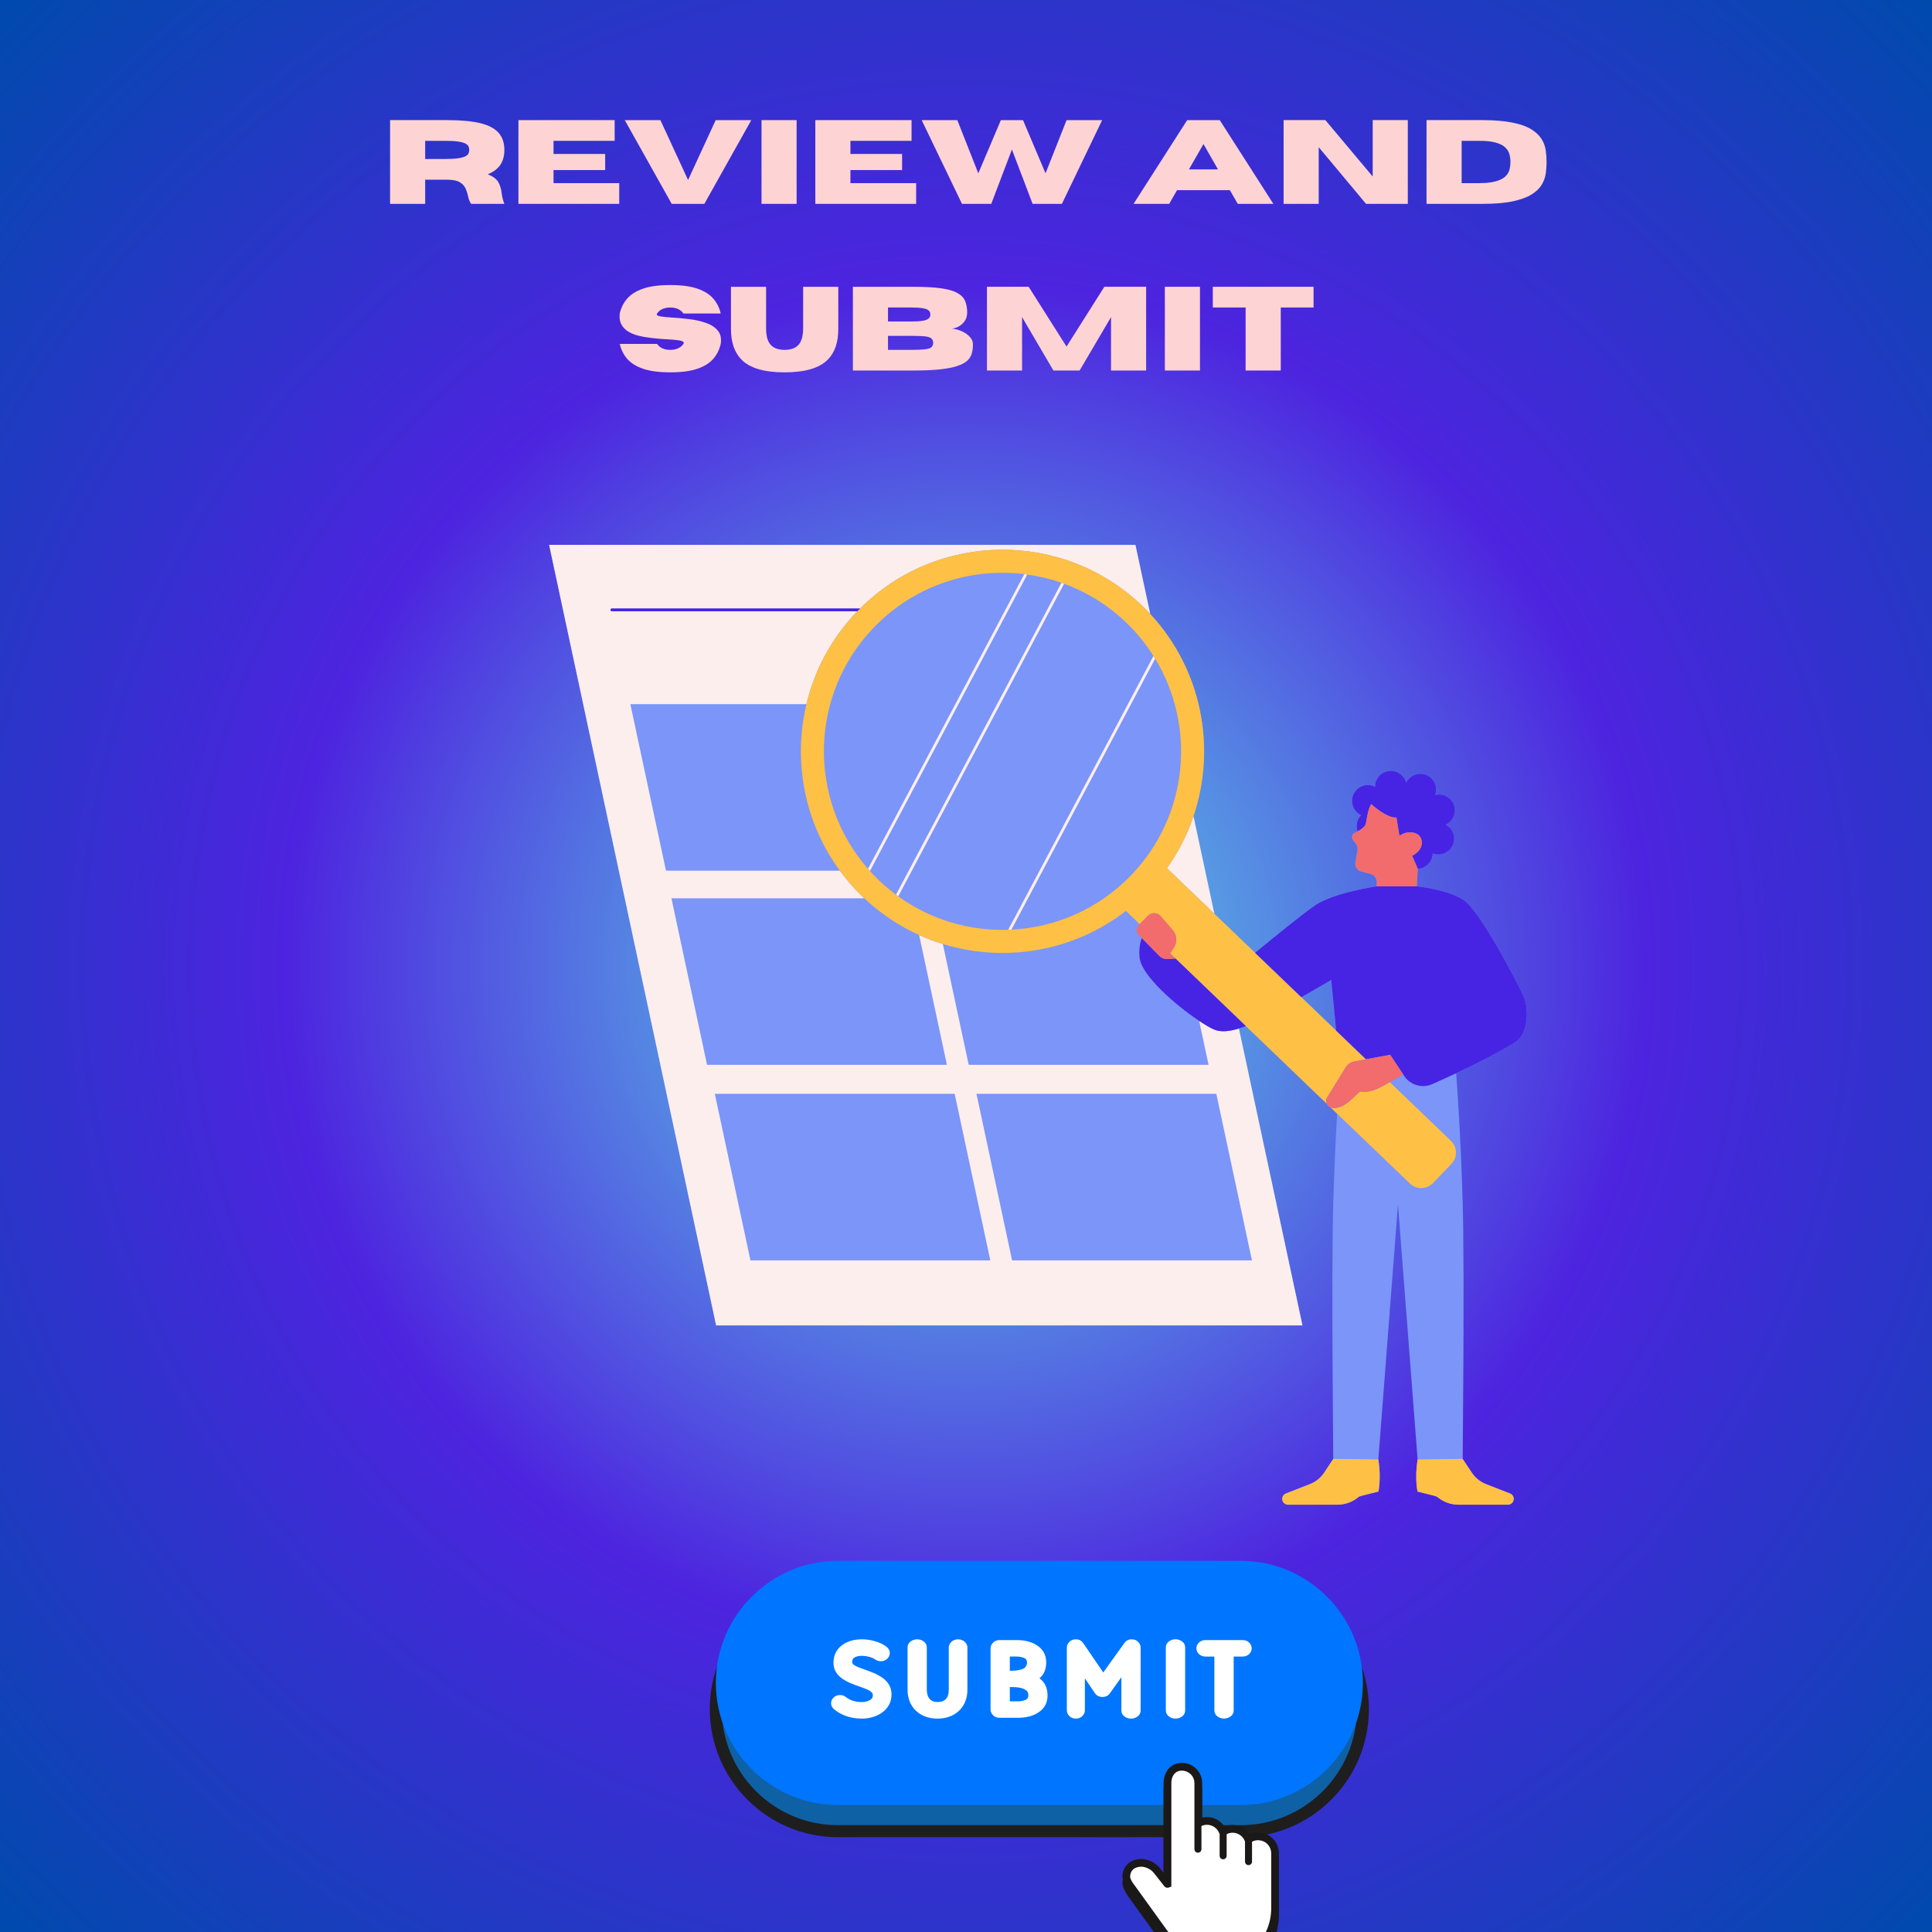 <svg xmlns="http://www.w3.org/2000/svg" xmlns:xlink="http://www.w3.org/1999/xlink" width="1080" zoomAndPan="magnify" viewBox="0 0 810 810" height="1080" preserveAspectRatio="xMidYMid meet" version="1.0"><defs><g/><radialGradient gradientTransform="matrix(1, 0, 0, 1, 0, 0)" gradientUnits="userSpaceOnUse" r="572.756" cx="405" id="820d4a7cb9" cy="405" fx="405" fy="405"><stop stop-opacity="1" stop-color="rgb(36.475%, 87.511%, 90.189%)" offset="0"/><stop stop-opacity="1" stop-color="rgb(36.426%, 86.935%, 90.167%)" offset="0.004"/><stop stop-opacity="1" stop-color="rgb(36.375%, 86.359%, 90.146%)" offset="0.008"/><stop stop-opacity="1" stop-color="rgb(36.327%, 85.783%, 90.126%)" offset="0.012"/><stop stop-opacity="1" stop-color="rgb(36.278%, 85.208%, 90.105%)" offset="0.016"/><stop stop-opacity="1" stop-color="rgb(36.229%, 84.631%, 90.083%)" offset="0.02"/><stop stop-opacity="1" stop-color="rgb(36.179%, 84.056%, 90.062%)" offset="0.023"/><stop stop-opacity="1" stop-color="rgb(36.13%, 83.481%, 90.041%)" offset="0.027"/><stop stop-opacity="1" stop-color="rgb(36.081%, 82.904%, 90.019%)" offset="0.031"/><stop stop-opacity="1" stop-color="rgb(36.032%, 82.329%, 89.999%)" offset="0.035"/><stop stop-opacity="1" stop-color="rgb(35.982%, 81.754%, 89.978%)" offset="0.039"/><stop stop-opacity="1" stop-color="rgb(35.933%, 81.177%, 89.957%)" offset="0.043"/><stop stop-opacity="1" stop-color="rgb(35.884%, 80.602%, 89.935%)" offset="0.047"/><stop stop-opacity="1" stop-color="rgb(35.835%, 80.026%, 89.914%)" offset="0.051"/><stop stop-opacity="1" stop-color="rgb(35.785%, 79.449%, 89.893%)" offset="0.055"/><stop stop-opacity="1" stop-color="rgb(35.736%, 78.874%, 89.873%)" offset="0.059"/><stop stop-opacity="1" stop-color="rgb(35.687%, 78.299%, 89.851%)" offset="0.062"/><stop stop-opacity="1" stop-color="rgb(35.638%, 77.722%, 89.83%)" offset="0.066"/><stop stop-opacity="1" stop-color="rgb(35.588%, 77.147%, 89.809%)" offset="0.07"/><stop stop-opacity="1" stop-color="rgb(35.539%, 76.572%, 89.787%)" offset="0.074"/><stop stop-opacity="1" stop-color="rgb(35.49%, 75.995%, 89.766%)" offset="0.078"/><stop stop-opacity="1" stop-color="rgb(35.442%, 75.42%, 89.746%)" offset="0.082"/><stop stop-opacity="1" stop-color="rgb(35.391%, 74.844%, 89.725%)" offset="0.086"/><stop stop-opacity="1" stop-color="rgb(35.342%, 74.268%, 89.703%)" offset="0.09"/><stop stop-opacity="1" stop-color="rgb(35.294%, 73.692%, 89.682%)" offset="0.094"/><stop stop-opacity="1" stop-color="rgb(35.243%, 73.117%, 89.661%)" offset="0.098"/><stop stop-opacity="1" stop-color="rgb(35.194%, 72.54%, 89.641%)" offset="0.102"/><stop stop-opacity="1" stop-color="rgb(35.146%, 71.965%, 89.619%)" offset="0.105"/><stop stop-opacity="1" stop-color="rgb(35.097%, 71.388%, 89.598%)" offset="0.109"/><stop stop-opacity="1" stop-color="rgb(35.046%, 70.813%, 89.577%)" offset="0.113"/><stop stop-opacity="1" stop-color="rgb(34.998%, 70.238%, 89.555%)" offset="0.117"/><stop stop-opacity="1" stop-color="rgb(34.949%, 69.661%, 89.534%)" offset="0.121"/><stop stop-opacity="1" stop-color="rgb(34.9%, 69.086%, 89.514%)" offset="0.125"/><stop stop-opacity="1" stop-color="rgb(34.85%, 68.51%, 89.493%)" offset="0.129"/><stop stop-opacity="1" stop-color="rgb(34.801%, 67.934%, 89.471%)" offset="0.133"/><stop stop-opacity="1" stop-color="rgb(34.752%, 67.358%, 89.45%)" offset="0.137"/><stop stop-opacity="1" stop-color="rgb(34.703%, 66.783%, 89.429%)" offset="0.141"/><stop stop-opacity="1" stop-color="rgb(34.653%, 66.206%, 89.407%)" offset="0.145"/><stop stop-opacity="1" stop-color="rgb(34.604%, 65.631%, 89.388%)" offset="0.148"/><stop stop-opacity="1" stop-color="rgb(34.555%, 65.056%, 89.366%)" offset="0.152"/><stop stop-opacity="1" stop-color="rgb(34.506%, 64.479%, 89.345%)" offset="0.156"/><stop stop-opacity="1" stop-color="rgb(34.456%, 63.904%, 89.323%)" offset="0.16"/><stop stop-opacity="1" stop-color="rgb(34.407%, 63.329%, 89.302%)" offset="0.164"/><stop stop-opacity="1" stop-color="rgb(34.358%, 62.752%, 89.282%)" offset="0.168"/><stop stop-opacity="1" stop-color="rgb(34.309%, 62.177%, 89.261%)" offset="0.172"/><stop stop-opacity="1" stop-color="rgb(34.259%, 61.601%, 89.24%)" offset="0.176"/><stop stop-opacity="1" stop-color="rgb(34.21%, 61.024%, 89.218%)" offset="0.18"/><stop stop-opacity="1" stop-color="rgb(34.161%, 60.449%, 89.197%)" offset="0.184"/><stop stop-opacity="1" stop-color="rgb(34.113%, 59.874%, 89.175%)" offset="0.188"/><stop stop-opacity="1" stop-color="rgb(34.062%, 59.297%, 89.156%)" offset="0.191"/><stop stop-opacity="1" stop-color="rgb(34.013%, 58.722%, 89.134%)" offset="0.195"/><stop stop-opacity="1" stop-color="rgb(33.965%, 58.147%, 89.113%)" offset="0.199"/><stop stop-opacity="1" stop-color="rgb(33.916%, 57.57%, 89.091%)" offset="0.203"/><stop stop-opacity="1" stop-color="rgb(33.865%, 56.995%, 89.07%)" offset="0.207"/><stop stop-opacity="1" stop-color="rgb(33.817%, 56.419%, 89.049%)" offset="0.211"/><stop stop-opacity="1" stop-color="rgb(33.768%, 55.843%, 89.029%)" offset="0.215"/><stop stop-opacity="1" stop-color="rgb(33.719%, 55.267%, 89.008%)" offset="0.219"/><stop stop-opacity="1" stop-color="rgb(33.669%, 54.692%, 88.986%)" offset="0.223"/><stop stop-opacity="1" stop-color="rgb(33.62%, 54.115%, 88.965%)" offset="0.227"/><stop stop-opacity="1" stop-color="rgb(33.571%, 53.54%, 88.943%)" offset="0.23"/><stop stop-opacity="1" stop-color="rgb(33.522%, 52.963%, 88.924%)" offset="0.234"/><stop stop-opacity="1" stop-color="rgb(33.472%, 52.388%, 88.902%)" offset="0.238"/><stop stop-opacity="1" stop-color="rgb(33.423%, 51.813%, 88.881%)" offset="0.242"/><stop stop-opacity="1" stop-color="rgb(33.374%, 51.236%, 88.86%)" offset="0.246"/><stop stop-opacity="1" stop-color="rgb(33.325%, 50.661%, 88.838%)" offset="0.25"/><stop stop-opacity="1" stop-color="rgb(33.275%, 50.085%, 88.817%)" offset="0.254"/><stop stop-opacity="1" stop-color="rgb(33.226%, 49.509%, 88.797%)" offset="0.258"/><stop stop-opacity="1" stop-color="rgb(33.177%, 48.933%, 88.776%)" offset="0.262"/><stop stop-opacity="1" stop-color="rgb(33.127%, 48.358%, 88.754%)" offset="0.266"/><stop stop-opacity="1" stop-color="rgb(33.078%, 47.781%, 88.733%)" offset="0.27"/><stop stop-opacity="1" stop-color="rgb(33.029%, 47.206%, 88.712%)" offset="0.273"/><stop stop-opacity="1" stop-color="rgb(32.98%, 46.631%, 88.69%)" offset="0.277"/><stop stop-opacity="1" stop-color="rgb(32.93%, 46.054%, 88.67%)" offset="0.281"/><stop stop-opacity="1" stop-color="rgb(32.881%, 45.479%, 88.649%)" offset="0.285"/><stop stop-opacity="1" stop-color="rgb(32.832%, 44.904%, 88.628%)" offset="0.289"/><stop stop-opacity="1" stop-color="rgb(32.784%, 44.327%, 88.606%)" offset="0.293"/><stop stop-opacity="1" stop-color="rgb(32.733%, 43.752%, 88.585%)" offset="0.297"/><stop stop-opacity="1" stop-color="rgb(32.684%, 43.176%, 88.565%)" offset="0.301"/><stop stop-opacity="1" stop-color="rgb(32.635%, 42.599%, 88.544%)" offset="0.305"/><stop stop-opacity="1" stop-color="rgb(32.587%, 42.024%, 88.522%)" offset="0.309"/><stop stop-opacity="1" stop-color="rgb(32.536%, 41.449%, 88.501%)" offset="0.312"/><stop stop-opacity="1" stop-color="rgb(32.487%, 40.872%, 88.48%)" offset="0.316"/><stop stop-opacity="1" stop-color="rgb(32.439%, 40.297%, 88.458%)" offset="0.32"/><stop stop-opacity="1" stop-color="rgb(32.39%, 39.722%, 88.438%)" offset="0.324"/><stop stop-opacity="1" stop-color="rgb(32.339%, 39.145%, 88.417%)" offset="0.328"/><stop stop-opacity="1" stop-color="rgb(32.291%, 38.57%, 88.396%)" offset="0.332"/><stop stop-opacity="1" stop-color="rgb(32.242%, 37.994%, 88.374%)" offset="0.336"/><stop stop-opacity="1" stop-color="rgb(32.193%, 37.418%, 88.353%)" offset="0.34"/><stop stop-opacity="1" stop-color="rgb(32.143%, 36.842%, 88.332%)" offset="0.344"/><stop stop-opacity="1" stop-color="rgb(32.094%, 36.266%, 88.312%)" offset="0.348"/><stop stop-opacity="1" stop-color="rgb(32.045%, 35.69%, 88.29%)" offset="0.352"/><stop stop-opacity="1" stop-color="rgb(31.996%, 35.115%, 88.269%)" offset="0.355"/><stop stop-opacity="1" stop-color="rgb(31.946%, 34.538%, 88.248%)" offset="0.359"/><stop stop-opacity="1" stop-color="rgb(31.897%, 33.963%, 88.226%)" offset="0.363"/><stop stop-opacity="1" stop-color="rgb(31.848%, 33.388%, 88.206%)" offset="0.367"/><stop stop-opacity="1" stop-color="rgb(31.799%, 32.811%, 88.185%)" offset="0.371"/><stop stop-opacity="1" stop-color="rgb(31.749%, 32.236%, 88.164%)" offset="0.375"/><stop stop-opacity="1" stop-color="rgb(31.7%, 31.66%, 88.142%)" offset="0.379"/><stop stop-opacity="1" stop-color="rgb(31.651%, 31.084%, 88.121%)" offset="0.383"/><stop stop-opacity="1" stop-color="rgb(31.602%, 30.508%, 88.1%)" offset="0.387"/><stop stop-opacity="1" stop-color="rgb(31.552%, 29.933%, 88.08%)" offset="0.391"/><stop stop-opacity="1" stop-color="rgb(31.503%, 29.356%, 88.058%)" offset="0.395"/><stop stop-opacity="1" stop-color="rgb(31.454%, 28.781%, 88.037%)" offset="0.398"/><stop stop-opacity="1" stop-color="rgb(31.406%, 28.206%, 88.016%)" offset="0.402"/><stop stop-opacity="1" stop-color="rgb(31.355%, 27.629%, 87.994%)" offset="0.406"/><stop stop-opacity="1" stop-color="rgb(31.306%, 27.054%, 87.973%)" offset="0.41"/><stop stop-opacity="1" stop-color="rgb(31.258%, 26.479%, 87.953%)" offset="0.414"/><stop stop-opacity="1" stop-color="rgb(31.207%, 25.902%, 87.932%)" offset="0.418"/><stop stop-opacity="1" stop-color="rgb(31.158%, 25.327%, 87.91%)" offset="0.422"/><stop stop-opacity="1" stop-color="rgb(31.11%, 24.751%, 87.889%)" offset="0.426"/><stop stop-opacity="1" stop-color="rgb(31.061%, 24.174%, 87.868%)" offset="0.43"/><stop stop-opacity="1" stop-color="rgb(31.01%, 23.599%, 87.848%)" offset="0.434"/><stop stop-opacity="1" stop-color="rgb(30.962%, 23.024%, 87.827%)" offset="0.438"/><stop stop-opacity="1" stop-color="rgb(30.913%, 22.447%, 87.805%)" offset="0.441"/><stop stop-opacity="1" stop-color="rgb(30.864%, 21.872%, 87.784%)" offset="0.445"/><stop stop-opacity="1" stop-color="rgb(30.814%, 21.297%, 87.762%)" offset="0.449"/><stop stop-opacity="1" stop-color="rgb(30.765%, 20.72%, 87.741%)" offset="0.453"/><stop stop-opacity="1" stop-color="rgb(30.716%, 20.145%, 87.721%)" offset="0.457"/><stop stop-opacity="1" stop-color="rgb(30.667%, 19.569%, 87.7%)" offset="0.461"/><stop stop-opacity="1" stop-color="rgb(30.617%, 18.993%, 87.679%)" offset="0.465"/><stop stop-opacity="1" stop-color="rgb(30.568%, 18.417%, 87.657%)" offset="0.469"/><stop stop-opacity="1" stop-color="rgb(30.519%, 17.841%, 87.636%)" offset="0.473"/><stop stop-opacity="1" stop-color="rgb(30.47%, 17.265%, 87.614%)" offset="0.477"/><stop stop-opacity="1" stop-color="rgb(30.42%, 16.69%, 87.595%)" offset="0.48"/><stop stop-opacity="1" stop-color="rgb(30.371%, 16.113%, 87.573%)" offset="0.484"/><stop stop-opacity="1" stop-color="rgb(30.322%, 15.538%, 87.552%)" offset="0.488"/><stop stop-opacity="1" stop-color="rgb(30.273%, 14.963%, 87.531%)" offset="0.492"/><stop stop-opacity="1" stop-color="rgb(30.223%, 14.386%, 87.509%)" offset="0.496"/><stop stop-opacity="1" stop-color="rgb(30.081%, 14.157%, 87.422%)" offset="0.5"/><stop stop-opacity="1" stop-color="rgb(29.845%, 14.273%, 87.268%)" offset="0.504"/><stop stop-opacity="1" stop-color="rgb(29.61%, 14.391%, 87.114%)" offset="0.508"/><stop stop-opacity="1" stop-color="rgb(29.373%, 14.507%, 86.96%)" offset="0.512"/><stop stop-opacity="1" stop-color="rgb(29.137%, 14.622%, 86.806%)" offset="0.516"/><stop stop-opacity="1" stop-color="rgb(28.902%, 14.74%, 86.652%)" offset="0.52"/><stop stop-opacity="1" stop-color="rgb(28.665%, 14.856%, 86.497%)" offset="0.523"/><stop stop-opacity="1" stop-color="rgb(28.429%, 14.972%, 86.345%)" offset="0.527"/><stop stop-opacity="1" stop-color="rgb(28.194%, 15.088%, 86.191%)" offset="0.531"/><stop stop-opacity="1" stop-color="rgb(27.957%, 15.205%, 86.037%)" offset="0.535"/><stop stop-opacity="1" stop-color="rgb(27.722%, 15.321%, 85.883%)" offset="0.539"/><stop stop-opacity="1" stop-color="rgb(27.486%, 15.437%, 85.728%)" offset="0.543"/><stop stop-opacity="1" stop-color="rgb(27.249%, 15.555%, 85.574%)" offset="0.547"/><stop stop-opacity="1" stop-color="rgb(27.014%, 15.671%, 85.42%)" offset="0.551"/><stop stop-opacity="1" stop-color="rgb(26.778%, 15.787%, 85.268%)" offset="0.555"/><stop stop-opacity="1" stop-color="rgb(26.541%, 15.903%, 85.114%)" offset="0.559"/><stop stop-opacity="1" stop-color="rgb(26.306%, 16.02%, 84.959%)" offset="0.562"/><stop stop-opacity="1" stop-color="rgb(26.07%, 16.136%, 84.805%)" offset="0.566"/><stop stop-opacity="1" stop-color="rgb(25.835%, 16.252%, 84.651%)" offset="0.57"/><stop stop-opacity="1" stop-color="rgb(25.598%, 16.37%, 84.497%)" offset="0.574"/><stop stop-opacity="1" stop-color="rgb(25.362%, 16.486%, 84.343%)" offset="0.578"/><stop stop-opacity="1" stop-color="rgb(25.127%, 16.602%, 84.189%)" offset="0.582"/><stop stop-opacity="1" stop-color="rgb(24.89%, 16.718%, 84.036%)" offset="0.586"/><stop stop-opacity="1" stop-color="rgb(24.654%, 16.835%, 83.882%)" offset="0.59"/><stop stop-opacity="1" stop-color="rgb(24.419%, 16.951%, 83.728%)" offset="0.594"/><stop stop-opacity="1" stop-color="rgb(24.182%, 17.067%, 83.574%)" offset="0.598"/><stop stop-opacity="1" stop-color="rgb(23.947%, 17.184%, 83.42%)" offset="0.602"/><stop stop-opacity="1" stop-color="rgb(23.711%, 17.3%, 83.266%)" offset="0.605"/><stop stop-opacity="1" stop-color="rgb(23.474%, 17.416%, 83.112%)" offset="0.609"/><stop stop-opacity="1" stop-color="rgb(23.239%, 17.532%, 82.959%)" offset="0.613"/><stop stop-opacity="1" stop-color="rgb(23.003%, 17.65%, 82.805%)" offset="0.617"/><stop stop-opacity="1" stop-color="rgb(22.766%, 17.766%, 82.651%)" offset="0.621"/><stop stop-opacity="1" stop-color="rgb(22.531%, 17.882%, 82.497%)" offset="0.625"/><stop stop-opacity="1" stop-color="rgb(22.295%, 17.999%, 82.343%)" offset="0.629"/><stop stop-opacity="1" stop-color="rgb(22.06%, 18.115%, 82.188%)" offset="0.633"/><stop stop-opacity="1" stop-color="rgb(21.823%, 18.231%, 82.034%)" offset="0.637"/><stop stop-opacity="1" stop-color="rgb(21.587%, 18.347%, 81.882%)" offset="0.641"/><stop stop-opacity="1" stop-color="rgb(21.352%, 18.465%, 81.728%)" offset="0.645"/><stop stop-opacity="1" stop-color="rgb(21.115%, 18.581%, 81.573%)" offset="0.648"/><stop stop-opacity="1" stop-color="rgb(20.879%, 18.697%, 81.419%)" offset="0.652"/><stop stop-opacity="1" stop-color="rgb(20.644%, 18.814%, 81.265%)" offset="0.656"/><stop stop-opacity="1" stop-color="rgb(20.407%, 18.93%, 81.111%)" offset="0.66"/><stop stop-opacity="1" stop-color="rgb(20.172%, 19.046%, 80.957%)" offset="0.664"/><stop stop-opacity="1" stop-color="rgb(19.936%, 19.162%, 80.803%)" offset="0.668"/><stop stop-opacity="1" stop-color="rgb(19.699%, 19.279%, 80.65%)" offset="0.672"/><stop stop-opacity="1" stop-color="rgb(19.464%, 19.395%, 80.496%)" offset="0.676"/><stop stop-opacity="1" stop-color="rgb(19.228%, 19.511%, 80.342%)" offset="0.68"/><stop stop-opacity="1" stop-color="rgb(18.991%, 19.629%, 80.188%)" offset="0.684"/><stop stop-opacity="1" stop-color="rgb(18.756%, 19.745%, 80.034%)" offset="0.688"/><stop stop-opacity="1" stop-color="rgb(18.52%, 19.861%, 79.88%)" offset="0.691"/><stop stop-opacity="1" stop-color="rgb(18.285%, 19.977%, 79.726%)" offset="0.695"/><stop stop-opacity="1" stop-color="rgb(18.048%, 20.094%, 79.573%)" offset="0.699"/><stop stop-opacity="1" stop-color="rgb(17.812%, 20.21%, 79.419%)" offset="0.703"/><stop stop-opacity="1" stop-color="rgb(17.577%, 20.326%, 79.265%)" offset="0.707"/><stop stop-opacity="1" stop-color="rgb(17.34%, 20.444%, 79.111%)" offset="0.711"/><stop stop-opacity="1" stop-color="rgb(17.104%, 20.56%, 78.957%)" offset="0.715"/><stop stop-opacity="1" stop-color="rgb(16.869%, 20.676%, 78.802%)" offset="0.719"/><stop stop-opacity="1" stop-color="rgb(16.632%, 20.792%, 78.648%)" offset="0.723"/><stop stop-opacity="1" stop-color="rgb(16.397%, 20.909%, 78.496%)" offset="0.727"/><stop stop-opacity="1" stop-color="rgb(16.161%, 21.025%, 78.342%)" offset="0.73"/><stop stop-opacity="1" stop-color="rgb(15.924%, 21.141%, 78.188%)" offset="0.734"/><stop stop-opacity="1" stop-color="rgb(15.689%, 21.259%, 78.033%)" offset="0.738"/><stop stop-opacity="1" stop-color="rgb(15.453%, 21.375%, 77.879%)" offset="0.742"/><stop stop-opacity="1" stop-color="rgb(15.216%, 21.49%, 77.725%)" offset="0.746"/><stop stop-opacity="1" stop-color="rgb(14.981%, 21.608%, 77.571%)" offset="0.75"/><stop stop-opacity="1" stop-color="rgb(14.745%, 21.724%, 77.417%)" offset="0.754"/><stop stop-opacity="1" stop-color="rgb(14.51%, 21.84%, 77.264%)" offset="0.758"/><stop stop-opacity="1" stop-color="rgb(14.273%, 21.956%, 77.11%)" offset="0.762"/><stop stop-opacity="1" stop-color="rgb(14.037%, 22.073%, 76.956%)" offset="0.766"/><stop stop-opacity="1" stop-color="rgb(13.802%, 22.189%, 76.802%)" offset="0.77"/><stop stop-opacity="1" stop-color="rgb(13.565%, 22.305%, 76.648%)" offset="0.773"/><stop stop-opacity="1" stop-color="rgb(13.329%, 22.423%, 76.494%)" offset="0.777"/><stop stop-opacity="1" stop-color="rgb(13.094%, 22.539%, 76.34%)" offset="0.781"/><stop stop-opacity="1" stop-color="rgb(12.857%, 22.655%, 76.187%)" offset="0.785"/><stop stop-opacity="1" stop-color="rgb(12.622%, 22.771%, 76.033%)" offset="0.789"/><stop stop-opacity="1" stop-color="rgb(12.386%, 22.888%, 75.879%)" offset="0.793"/><stop stop-opacity="1" stop-color="rgb(12.149%, 23.004%, 75.725%)" offset="0.797"/><stop stop-opacity="1" stop-color="rgb(11.914%, 23.12%, 75.571%)" offset="0.801"/><stop stop-opacity="1" stop-color="rgb(11.678%, 23.238%, 75.417%)" offset="0.805"/><stop stop-opacity="1" stop-color="rgb(11.441%, 23.354%, 75.262%)" offset="0.809"/><stop stop-opacity="1" stop-color="rgb(11.206%, 23.47%, 75.11%)" offset="0.812"/><stop stop-opacity="1" stop-color="rgb(10.97%, 23.586%, 74.956%)" offset="0.816"/><stop stop-opacity="1" stop-color="rgb(10.735%, 23.703%, 74.802%)" offset="0.82"/><stop stop-opacity="1" stop-color="rgb(10.498%, 23.819%, 74.648%)" offset="0.824"/><stop stop-opacity="1" stop-color="rgb(10.262%, 23.935%, 74.493%)" offset="0.828"/><stop stop-opacity="1" stop-color="rgb(10.027%, 24.052%, 74.339%)" offset="0.832"/><stop stop-opacity="1" stop-color="rgb(9.79%, 24.168%, 74.185%)" offset="0.836"/><stop stop-opacity="1" stop-color="rgb(9.554%, 24.284%, 74.031%)" offset="0.84"/><stop stop-opacity="1" stop-color="rgb(9.319%, 24.4%, 73.878%)" offset="0.844"/><stop stop-opacity="1" stop-color="rgb(9.082%, 24.518%, 73.724%)" offset="0.848"/><stop stop-opacity="1" stop-color="rgb(8.847%, 24.634%, 73.57%)" offset="0.852"/><stop stop-opacity="1" stop-color="rgb(8.611%, 24.75%, 73.416%)" offset="0.855"/><stop stop-opacity="1" stop-color="rgb(8.374%, 24.867%, 73.262%)" offset="0.859"/><stop stop-opacity="1" stop-color="rgb(8.139%, 24.983%, 73.108%)" offset="0.863"/><stop stop-opacity="1" stop-color="rgb(7.903%, 25.099%, 72.954%)" offset="0.867"/><stop stop-opacity="1" stop-color="rgb(7.666%, 25.215%, 72.801%)" offset="0.871"/><stop stop-opacity="1" stop-color="rgb(7.431%, 25.333%, 72.647%)" offset="0.875"/><stop stop-opacity="1" stop-color="rgb(7.195%, 25.449%, 72.493%)" offset="0.879"/><stop stop-opacity="1" stop-color="rgb(6.96%, 25.565%, 72.339%)" offset="0.883"/><stop stop-opacity="1" stop-color="rgb(6.723%, 25.682%, 72.185%)" offset="0.887"/><stop stop-opacity="1" stop-color="rgb(6.487%, 25.798%, 72.031%)" offset="0.891"/><stop stop-opacity="1" stop-color="rgb(6.252%, 25.914%, 71.877%)" offset="0.895"/><stop stop-opacity="1" stop-color="rgb(6.015%, 26.03%, 71.724%)" offset="0.898"/><stop stop-opacity="1" stop-color="rgb(5.779%, 26.147%, 71.57%)" offset="0.902"/><stop stop-opacity="1" stop-color="rgb(5.544%, 26.263%, 71.416%)" offset="0.906"/><stop stop-opacity="1" stop-color="rgb(5.307%, 26.379%, 71.262%)" offset="0.91"/><stop stop-opacity="1" stop-color="rgb(5.072%, 26.497%, 71.107%)" offset="0.914"/><stop stop-opacity="1" stop-color="rgb(4.836%, 26.613%, 70.953%)" offset="0.918"/><stop stop-opacity="1" stop-color="rgb(4.599%, 26.729%, 70.799%)" offset="0.922"/><stop stop-opacity="1" stop-color="rgb(4.364%, 26.845%, 70.645%)" offset="0.926"/><stop stop-opacity="1" stop-color="rgb(4.128%, 26.962%, 70.493%)" offset="0.93"/><stop stop-opacity="1" stop-color="rgb(3.891%, 27.078%, 70.338%)" offset="0.934"/><stop stop-opacity="1" stop-color="rgb(3.656%, 27.194%, 70.184%)" offset="0.938"/><stop stop-opacity="1" stop-color="rgb(3.419%, 27.312%, 70.03%)" offset="0.941"/><stop stop-opacity="1" stop-color="rgb(3.185%, 27.428%, 69.876%)" offset="0.945"/><stop stop-opacity="1" stop-color="rgb(2.948%, 27.544%, 69.722%)" offset="0.949"/><stop stop-opacity="1" stop-color="rgb(2.711%, 27.66%, 69.568%)" offset="0.953"/><stop stop-opacity="1" stop-color="rgb(2.477%, 27.777%, 69.415%)" offset="0.957"/><stop stop-opacity="1" stop-color="rgb(2.24%, 27.893%, 69.261%)" offset="0.961"/><stop stop-opacity="1" stop-color="rgb(2.003%, 28.009%, 69.107%)" offset="0.965"/><stop stop-opacity="1" stop-color="rgb(1.768%, 28.127%, 68.953%)" offset="0.969"/><stop stop-opacity="1" stop-color="rgb(1.532%, 28.242%, 68.799%)" offset="0.973"/><stop stop-opacity="1" stop-color="rgb(1.297%, 28.358%, 68.645%)" offset="0.977"/><stop stop-opacity="1" stop-color="rgb(1.06%, 28.476%, 68.491%)" offset="0.98"/><stop stop-opacity="1" stop-color="rgb(0.824%, 28.592%, 68.338%)" offset="0.984"/><stop stop-opacity="1" stop-color="rgb(0.589%, 28.708%, 68.184%)" offset="0.988"/><stop stop-opacity="1" stop-color="rgb(0.352%, 28.824%, 68.03%)" offset="0.992"/><stop stop-opacity="1" stop-color="rgb(0.117%, 28.941%, 67.876%)" offset="0.996"/><stop stop-opacity="1" stop-color="rgb(0%, 28.999%, 67.799%)" offset="1"/></radialGradient><clipPath id="4460b7c79f"><path d="M 230.113 228 L 641 228 L 641 630.91 L 230.113 630.91 Z M 230.113 228 " clip-rule="nonzero"/></clipPath><clipPath id="01a1954fbf"><path d="M 230.113 228 L 575 228 L 575 556 L 230.113 556 Z M 230.113 228 " clip-rule="nonzero"/></clipPath><clipPath id="a15c4ddbd1"><path d="M 335 230 L 635 230 L 635 630.91 L 335 630.91 Z M 335 230 " clip-rule="nonzero"/></clipPath><clipPath id="bc3d8f04bf"><path d="M 297.383 662 L 574 662 L 574 771 L 297.383 771 Z M 297.383 662 " clip-rule="nonzero"/></clipPath><clipPath id="bb36e7b5f7"><path d="M 300 654.371 L 572 654.371 L 572 757 L 300 757 Z M 300 654.371 " clip-rule="nonzero"/></clipPath></defs><rect x="-81" width="972" fill="#ffffff" y="-81" height="972" fill-opacity="1"/><rect x="-81" fill="url(#820d4a7cb9)" width="972" y="-81" height="972"/><g clip-path="url(#4460b7c79f)"><path fill="#7b95f9" d="M 638.848 417.797 C 636.578 412.535 620.402 381.676 613.602 377.281 C 606.801 372.887 593.984 371.59 593.984 371.59 L 594.406 364.277 C 597.848 364.09 600.59 361.289 600.676 357.82 C 601.414 358.105 602.211 358.266 603.051 358.266 C 606.719 358.266 609.691 355.293 609.691 351.625 C 609.691 349.078 608.254 346.867 606.148 345.754 C 608.418 344.699 609.996 342.402 609.996 339.734 C 609.996 336.066 607.023 333.094 603.355 333.094 C 602.793 333.094 602.25 333.172 601.73 333.305 C 601.984 332.598 602.129 331.844 602.129 331.047 C 602.129 327.383 599.156 324.406 595.488 324.406 C 592.879 324.406 590.629 325.914 589.543 328.102 C 588.789 325.266 586.211 323.176 583.137 323.176 C 579.469 323.176 576.496 326.148 576.496 329.816 C 576.496 329.828 576.496 329.84 576.496 329.852 C 575.594 329.395 574.578 329.133 573.496 329.133 C 569.828 329.133 566.855 332.105 566.855 335.773 C 566.855 338.422 568.41 340.699 570.652 341.766 C 569.5 342.961 568.785 344.582 568.785 346.375 C 568.785 347.148 568.926 347.887 569.168 348.574 C 568.727 348.816 568.281 349.039 567.855 349.23 C 566.707 349.75 566.555 351.359 567.359 352.332 L 568.438 353.73 C 569.043 354.52 569.293 355.527 569.125 356.508 L 568.254 361.625 C 567.977 363.25 568.941 364.828 570.512 365.328 L 574.555 366.387 C 576.164 366.809 577.266 368.289 577.215 369.953 L 577.164 371.59 C 577.164 371.59 559.195 374.277 551.535 379.457 C 546.309 382.984 533.695 393.27 526.191 399.457 L 509.121 383.07 L 500.375 342.184 C 510.059 313.508 503.922 280.715 482.238 257.422 L 476.035 228.434 L 230.223 228.434 L 300.242 555.676 L 546.055 555.676 L 519.422 431.203 C 520.383 430.902 521.352 430.566 522.324 430.18 L 556.285 462.781 C 556.492 463.227 556.785 463.637 557.16 463.922 C 557.363 464.074 557.605 464.199 557.875 464.309 L 560.586 466.914 C 560.035 476.422 559.41 489.156 558.98 503.867 C 558.145 532.797 558.98 611.656 558.98 611.656 L 555.176 617.395 C 553.715 619.594 551.609 621.293 549.148 622.25 L 539.129 626.148 C 538.195 626.516 537.578 627.418 537.578 628.422 C 537.578 629.766 538.668 630.855 540.016 630.855 L 560.695 630.855 C 563.816 630.855 566.848 629.793 569.293 627.855 C 569.555 627.648 569.746 627.5 569.812 627.457 C 570.164 627.223 577.898 625.348 577.898 625.348 C 577.898 625.348 579.148 619.953 577.879 611.867 L 586.105 504.906 L 594.336 611.867 C 593.066 619.953 594.316 625.348 594.316 625.348 C 594.316 625.348 602.051 627.223 602.402 627.457 C 602.469 627.5 602.656 627.648 602.922 627.855 C 605.363 629.797 608.398 630.855 611.516 630.855 L 632.199 630.855 C 633.547 630.855 634.637 629.766 634.637 628.422 C 634.637 627.414 634.02 626.516 633.082 626.148 L 623.066 622.25 C 620.602 621.289 618.496 619.594 617.039 617.395 L 613.23 611.656 C 613.23 611.656 614.07 532.797 613.23 503.867 C 612.414 475.785 610.879 454.879 610.5 449.957 C 618.641 446.141 628.078 441.434 635.164 437.066 C 641.023 433.457 640.949 422.664 638.848 417.797 Z M 558.129 410.848 L 560.184 432.094 L 545.602 418.09 C 549.598 415.816 553.957 413.289 558.129 410.848 Z M 558.129 410.848 " fill-opacity="1" fill-rule="nonzero"/></g><g clip-path="url(#01a1954fbf)"><path fill="#fbeeec" d="M 508.898 431.594 C 507.414 430.945 505.25 429.684 502.754 428.016 L 506.695 446.438 L 406.137 446.438 L 395.297 395.785 C 391.926 394.75 388.605 393.5 385.355 392.031 L 396.996 446.438 L 296.438 446.438 L 281.5 376.613 L 362.352 376.613 C 362.141 376.414 361.922 376.23 361.715 376.027 C 358.137 372.594 354.953 368.91 352.113 365.043 L 279.219 365.043 L 264.281 295.219 L 338.094 295.219 C 341.473 281.09 348.508 267.648 359.277 256.43 C 359.328 256.379 359.383 256.328 359.434 256.277 L 256.531 256.277 C 256.211 256.277 255.949 256.016 255.949 255.691 C 255.949 255.371 256.211 255.109 256.531 255.109 L 360.613 255.109 C 393.039 222.785 445.688 222.129 478.875 253.996 C 480.039 255.109 481.152 256.258 482.238 257.422 L 476.035 228.434 L 230.223 228.434 L 300.242 555.676 L 546.055 555.676 L 519.422 431.203 C 515.535 432.422 511.801 432.867 508.898 431.594 Z M 314.629 528.418 L 299.691 458.594 L 400.246 458.594 L 415.188 528.418 Z M 424.328 528.418 L 409.387 458.594 L 509.945 458.594 L 524.883 528.418 Z M 509.125 383.074 L 489.25 363.996 C 494.09 357.191 497.793 349.836 500.375 342.188 Z M 574.969 336.992 C 574.941 337.039 574.914 337.086 574.891 337.133 C 574.887 337.129 574.887 337.125 574.887 337.121 C 574.91 337.074 574.941 337.035 574.969 336.992 Z M 376.598 375.801 C 376.277 375.57 375.965 375.332 375.648 375.098 L 445.016 244.34 C 445.387 244.473 445.758 244.602 446.129 244.734 Z M 422.684 389.828 L 483.594 275.016 C 483.832 275.395 484.074 275.773 484.305 276.16 L 424.035 389.77 C 423.586 389.793 423.133 389.816 422.684 389.828 Z M 429.445 240.699 C 429.855 240.746 430.262 240.816 430.672 240.875 L 364.734 365.168 C 364.453 364.859 364.176 364.555 363.902 364.242 Z M 429.445 240.699 " fill-opacity="1" fill-rule="nonzero"/></g><g clip-path="url(#a15c4ddbd1)"><path fill="#fec045" d="M 577.879 611.867 C 579.148 619.953 577.898 625.348 577.898 625.348 C 577.898 625.348 570.16 627.223 569.809 627.457 C 569.742 627.504 569.555 627.648 569.293 627.855 C 566.848 629.797 563.816 630.855 560.695 630.855 L 540.012 630.855 C 538.668 630.855 537.574 629.766 537.574 628.422 C 537.574 627.418 538.191 626.516 539.129 626.152 L 549.148 622.25 C 551.609 621.293 553.715 619.594 555.176 617.395 L 558.98 611.656 Z M 633.082 626.152 L 623.062 622.25 C 620.602 621.293 618.496 619.594 617.035 617.395 L 613.23 611.656 L 594.332 611.867 C 593.062 619.953 594.312 625.348 594.312 625.348 C 594.312 625.348 602.051 627.223 602.402 627.457 C 602.469 627.504 602.656 627.648 602.918 627.855 C 605.363 629.797 608.395 630.855 611.516 630.855 L 632.199 630.855 C 633.543 630.855 634.633 629.766 634.633 628.422 C 634.633 627.418 634.016 626.516 633.082 626.152 Z M 556.285 462.785 L 522.324 430.184 L 490.582 399.707 L 492.211 397.16 C 493.641 394.926 493.438 392.02 491.715 390.008 L 486.676 384.129 C 485.285 382.508 482.812 382.418 481.309 383.926 L 477.805 387.441 L 472.047 381.914 C 449.93 399.047 421.109 403.727 395.301 395.785 C 391.926 394.75 388.605 393.5 385.355 392.031 C 377.094 388.289 369.309 383.156 362.355 376.613 C 362.141 376.414 361.922 376.23 361.715 376.027 C 358.137 372.594 354.953 368.91 352.113 365.043 C 337.141 344.664 332.418 318.973 338.098 295.219 C 341.473 281.09 348.508 267.648 359.277 256.43 C 359.328 256.379 359.383 256.328 359.434 256.277 C 359.82 255.875 360.219 255.5 360.613 255.109 C 393.039 222.785 445.688 222.129 478.875 253.996 C 480.039 255.109 481.152 256.258 482.238 257.422 C 503.926 280.719 510.059 313.512 500.375 342.188 C 497.793 349.836 494.09 357.191 489.254 363.996 L 509.125 383.074 L 526.195 399.461 L 545.602 418.09 L 560.184 432.094 L 572.695 444.105 L 567.867 445 C 566.328 445.285 564.977 446.207 564.156 447.543 L 556.145 460.559 C 555.836 461.059 555.91 461.98 556.285 462.785 Z M 484.309 276.16 C 484.074 275.773 483.832 275.395 483.594 275.016 C 480.422 270.008 476.617 265.289 472.152 261 C 464.441 253.602 455.559 248.195 446.129 244.734 C 445.758 244.602 445.387 244.473 445.016 244.34 C 440.336 242.707 435.531 241.551 430.672 240.875 C 430.262 240.82 429.855 240.75 429.445 240.699 C 406.844 237.934 383.266 245.473 366.285 263.16 C 339.184 291.387 338.609 335.336 363.902 364.242 C 364.176 364.555 364.457 364.863 364.734 365.172 C 365.922 366.484 367.145 367.777 368.441 369.023 C 370.742 371.23 373.156 373.242 375.648 375.098 C 375.965 375.332 376.277 375.57 376.598 375.801 C 390.312 385.684 406.57 390.344 422.684 389.828 C 423.133 389.816 423.586 389.793 424.035 389.77 C 442.438 388.852 460.539 381.203 474.305 366.863 C 498.332 341.84 501.512 304.461 484.309 276.16 Z M 600.805 496.012 L 608.504 487.992 C 611.129 485.262 611.039 480.918 608.309 478.293 L 582.68 453.688 L 579.785 455.309 C 576.441 457.18 573.008 458.281 570.141 457.586 C 570.141 457.586 565.648 462.195 563.234 463.469 C 560.758 464.777 559.016 464.777 557.875 464.312 L 560.586 466.914 L 584.984 490.336 L 591.105 496.211 C 593.836 498.836 598.18 498.746 600.805 496.012 Z M 600.805 496.012 " fill-opacity="1" fill-rule="nonzero"/></g><path fill="#4724e3" d="M 256.531 255.109 L 360.613 255.109 C 360.219 255.5 359.82 255.879 359.434 256.277 L 256.531 256.277 C 256.211 256.277 255.949 256.016 255.949 255.695 C 255.949 255.371 256.211 255.109 256.531 255.109 Z M 570.652 341.77 C 569.5 342.961 568.789 344.586 568.789 346.375 C 568.789 347.148 568.926 347.887 569.168 348.578 C 570.832 347.672 572.449 346.457 572.688 345.188 C 572.969 343.727 573.215 341.535 573.988 339.102 C 574.199 338.441 574.516 337.773 574.891 337.133 C 574.887 337.129 574.887 337.125 574.887 337.121 C 574.91 337.078 574.945 337.035 574.969 336.992 C 574.941 337.039 574.918 337.086 574.891 337.133 C 574.891 337.133 581.27 343.059 585.465 342.758 L 586.715 350.438 C 587.906 349.59 589.859 348.648 592.359 349.07 C 596.621 349.793 596.848 354.09 595.023 356.41 C 594.102 357.582 593.059 358.305 592.027 358.754 L 594.41 364.273 C 597.852 364.086 600.59 361.289 600.68 357.82 C 601.418 358.105 602.215 358.266 603.051 358.266 C 606.719 358.266 609.691 355.293 609.691 351.625 C 609.691 349.078 608.258 346.867 606.148 345.754 C 608.422 344.699 610 342.402 610 339.734 C 610 336.066 607.027 333.094 603.359 333.094 C 602.797 333.094 602.254 333.172 601.73 333.301 C 601.988 332.598 602.133 331.84 602.133 331.047 C 602.133 327.379 599.16 324.406 595.492 324.406 C 592.883 324.406 590.633 325.914 589.547 328.102 C 588.793 325.266 586.211 323.172 583.137 323.172 C 579.469 323.172 576.496 326.145 576.496 329.812 C 576.496 329.828 576.5 329.84 576.5 329.852 C 575.598 329.395 574.578 329.129 573.5 329.129 C 569.832 329.129 566.859 332.102 566.859 335.77 C 566.855 338.422 568.41 340.699 570.652 341.77 Z M 492.848 401.879 L 489.578 402.086 C 488.234 402.168 486.918 401.668 485.977 400.703 L 478.703 393.285 C 477.934 395.383 477.445 398.055 477.766 401.375 C 478.512 409.105 493.145 421.609 502.754 428.016 C 505.25 429.684 507.414 430.945 508.898 431.594 C 511.801 432.867 515.535 432.422 519.422 431.203 C 520.383 430.902 521.352 430.566 522.324 430.18 L 490.582 399.707 Z M 638.848 417.797 C 636.578 412.535 620.402 381.676 613.602 377.281 C 606.801 372.887 593.984 371.59 593.984 371.59 L 577.168 371.59 C 577.168 371.59 559.195 374.281 551.535 379.457 C 546.309 382.988 533.695 393.273 526.191 399.461 L 545.598 418.09 C 549.598 415.82 553.957 413.289 558.129 410.848 L 560.184 432.094 L 572.695 444.105 L 582.852 442.227 L 588.324 450.527 L 588.672 451.055 C 591.234 454.938 596.223 456.41 600.477 454.523 C 603.312 453.266 606.77 451.703 610.496 449.957 C 618.637 446.141 628.074 441.434 635.164 437.066 C 641.023 433.457 640.949 422.664 638.848 417.797 Z M 638.848 417.797 " fill-opacity="1" fill-rule="nonzero"/><path fill="#f26b6d" d="M 592.023 358.754 L 594.41 364.273 L 594.41 364.277 L 593.984 371.59 L 577.168 371.59 L 577.219 369.953 C 577.27 368.289 576.164 366.812 574.555 366.391 L 570.512 365.332 C 568.941 364.832 567.98 363.254 568.258 361.629 L 569.129 356.508 C 569.293 355.527 569.043 354.523 568.438 353.734 L 567.363 352.332 C 566.559 351.363 566.707 349.754 567.859 349.234 C 568.281 349.043 568.727 348.816 569.172 348.578 C 570.832 347.672 572.449 346.457 572.691 345.188 C 572.969 343.727 573.215 341.535 573.988 339.102 C 574.199 338.441 574.516 337.773 574.891 337.133 C 574.891 337.133 581.27 343.059 585.465 342.758 L 586.715 350.438 C 587.906 349.59 589.859 348.648 592.359 349.07 C 596.621 349.793 596.848 354.09 595.023 356.41 C 594.102 357.582 593.055 358.305 592.023 358.754 Z M 572.695 444.105 L 567.867 445 C 566.324 445.285 564.977 446.207 564.156 447.543 L 556.145 460.559 C 555.836 461.059 555.91 461.98 556.285 462.785 C 556.492 463.227 556.785 463.637 557.16 463.922 C 557.363 464.074 557.605 464.199 557.875 464.312 C 559.016 464.777 560.758 464.777 563.234 463.469 C 565.648 462.191 570.141 457.586 570.141 457.586 C 573.008 458.281 576.441 457.18 579.785 455.309 L 582.68 453.688 L 588.324 450.527 L 582.852 442.227 Z M 491.715 390.004 L 486.676 384.129 C 485.285 382.508 482.812 382.414 481.309 383.926 L 477.805 387.438 L 477.418 387.824 C 476.281 388.965 476.273 390.809 477.402 391.957 L 478.703 393.285 L 485.977 400.703 C 486.918 401.664 488.234 402.168 489.578 402.086 L 492.848 401.879 L 490.582 399.703 L 492.211 397.156 C 493.641 394.926 493.438 392.02 491.715 390.004 Z M 491.715 390.004 " fill-opacity="1" fill-rule="nonzero"/><path fill="#0f61a5" d="M 520.199 767.734 L 351.312 767.734 C 323.156 767.734 300.117 744.691 300.117 716.527 C 300.117 688.363 323.156 665.32 351.312 665.32 L 520.203 665.32 C 548.359 665.32 571.395 688.363 571.395 716.527 C 571.391 744.691 548.355 767.734 520.199 767.734 Z M 520.199 767.734 " fill-opacity="1" fill-rule="nonzero"/><g clip-path="url(#bc3d8f04bf)"><path fill="#1e1e1e" d="M 520.199 770.262 L 351.312 770.262 C 321.691 770.262 297.594 746.156 297.594 716.527 C 297.594 686.898 321.691 662.793 351.312 662.793 L 520.203 662.793 C 549.824 662.793 573.922 686.898 573.922 716.527 C 573.918 746.156 549.82 770.262 520.199 770.262 Z M 351.312 667.844 C 324.477 667.844 302.645 689.684 302.645 716.527 C 302.645 743.371 324.477 765.211 351.312 765.211 L 520.199 765.211 C 547.031 765.211 568.867 743.371 568.871 716.527 C 568.871 689.684 547.035 667.844 520.203 667.844 Z M 351.312 667.844 " fill-opacity="1" fill-rule="nonzero"/></g><g clip-path="url(#bb36e7b5f7)"><path fill="#0075ff" d="M 520.199 756.785 L 351.312 756.785 C 323.156 756.785 300.117 733.742 300.117 705.578 C 300.117 677.414 323.156 654.371 351.312 654.371 L 520.203 654.371 C 548.359 654.371 571.395 677.414 571.395 705.578 C 571.391 733.742 548.355 756.785 520.199 756.785 Z M 520.199 756.785 " fill-opacity="1" fill-rule="nonzero"/></g><path fill="#1b1918" d="M 536.199 802.238 L 536.199 802.645 L 536.195 802.836 C 536.195 817.332 524.59 829.129 510.312 829.129 C 502.258 829.129 495.707 825.992 490.867 819.789 L 490.801 819.715 C 490.668 819.562 490.621 819.508 490.562 819.43 L 490.547 819.41 L 473.699 796.059 L 473.645 795.969 C 473.629 795.938 473.613 795.918 473.602 795.898 C 472.285 794.207 470.395 791.25 470.578 789.102 C 470.938 784.902 473.961 782.418 478.172 782.203 C 480.895 782.066 484.359 783.664 486.062 785.785 C 486.125 785.84 486.188 785.902 486.234 785.969 L 487.84 788.008 L 487.84 750.078 C 488 745.508 490.891 741.926 495.5 741.926 C 500.094 741.926 503.82 745.484 504 750.035 L 504.004 750.164 L 504.004 764.879 C 504.664 764.719 505.352 764.637 506.043 764.637 C 509.031 764.637 511.793 766.191 513.383 768.641 C 514.445 768.191 515.594 767.957 516.773 767.957 C 519.727 767.957 522.414 769.426 524.012 771.801 C 525.094 771.336 526.27 771.094 527.465 771.094 C 531.906 771.094 535.641 774.422 536.141 778.836 C 536.184 779.145 536.195 779.484 536.195 779.832 L 536.195 802.117 C 536.199 802.148 536.199 802.184 536.199 802.238 Z M 536.199 802.238 " fill-opacity="1" fill-rule="nonzero"/><path fill="#ffffff" d="M 534.793 777.012 C 534.793 776.738 534.777 776.461 534.746 776.199 C 534.348 772.648 531.336 769.895 527.684 769.895 C 526.164 769.895 524.754 770.371 523.598 771.188 C 523.59 771.195 523.578 771.191 523.574 771.18 C 522.52 768.586 519.969 766.758 516.992 766.758 C 515.48 766.758 514.09 767.23 512.934 768.031 C 512.926 768.039 512.914 768.035 512.91 768.023 C 511.891 765.34 509.301 763.434 506.262 763.434 C 504.934 763.434 503.688 763.797 502.629 764.43 C 502.617 764.438 502.602 764.43 502.602 764.414 L 502.602 747.34 L 502.598 747.305 C 502.473 743.629 499.43 740.723 495.723 740.723 C 492.016 740.723 488.969 743.629 488.84 747.305 L 488.84 789.812 C 488.84 789.828 488.82 789.836 488.809 789.824 L 484.352 784.16 C 484.328 784.133 484.305 784.113 484.277 784.098 C 482.957 782.379 480.84 781.301 478.477 781.422 C 475.082 781.594 472.285 784.289 471.996 787.672 C 471.84 789.527 472.414 791.238 473.469 792.559 C 473.504 792.617 473.523 792.641 473.578 792.734 L 491.199 815.156 C 491.254 815.227 491.281 815.266 491.402 815.398 C 491.434 815.434 491.48 815.488 491.508 815.523 C 495.949 821.227 502.828 824.68 510.539 824.68 C 523.941 824.68 534.797 813.637 534.797 800.012 C 534.797 799.801 534.801 799.605 534.797 799.398 C 534.801 799.355 534.797 799.352 534.797 799.332 L 534.797 777.012 Z M 534.793 777.012 " fill-opacity="1" fill-rule="nonzero"/><path fill="#1b1918" d="M 536.199 799.293 L 536.199 777.004 C 536.199 776.66 536.184 776.32 536.145 776.012 C 535.645 771.598 531.91 768.27 527.469 768.27 C 526.27 768.27 525.098 768.512 524.016 768.977 C 522.418 766.598 519.73 765.133 516.777 765.133 C 515.598 765.133 514.449 765.367 513.387 765.816 C 511.797 763.367 509.035 761.812 506.047 761.812 C 505.355 761.812 504.668 761.891 504.008 762.051 L 504.008 747.34 L 504.004 747.207 C 503.824 742.656 500.098 739.102 495.504 739.102 C 490.895 739.102 488.004 742.684 487.844 747.254 L 487.844 785.18 L 486.242 783.145 C 486.191 783.078 486.133 783.012 486.066 782.957 C 484.363 780.84 480.898 779.242 478.176 779.379 C 473.965 779.594 470.941 782.078 470.582 786.277 C 470.398 788.426 472.289 791.383 473.605 793.074 C 473.617 793.09 473.633 793.113 473.648 793.141 L 473.703 793.234 L 490.551 816.586 L 490.566 816.602 C 490.625 816.684 490.672 816.738 490.809 816.891 L 490.871 816.965 C 495.711 823.168 502.262 826.305 510.316 826.305 C 524.594 826.305 536.199 814.508 536.199 800.012 L 536.203 799.82 L 536.203 799.414 C 536.203 799.359 536.203 799.32 536.199 799.293 Z M 532.961 799.348 L 532.953 799.367 L 532.961 799.43 L 532.961 800.012 C 532.961 812.719 522.801 823.059 510.316 823.059 C 503.258 823.059 497.629 820.367 493.41 814.945 L 493.227 814.73 C 493.16 814.652 493.137 814.629 493.113 814.594 L 476.379 791.391 C 476.359 791.359 476.348 791.336 476.328 791.312 L 476.203 791.125 C 475.363 790.074 473.699 787.906 473.812 786.551 C 474.035 783.965 475.738 782.754 478.34 782.621 C 480.066 782.535 482.566 783.719 483.617 785.09 L 483.867 785.41 L 483.914 785.434 L 488.168 790.84 C 488.602 791.383 489.332 791.594 489.992 791.367 L 491.09 790.969 L 491.09 747.34 C 491.199 744.539 492.664 742.348 495.504 742.348 C 498.355 742.348 500.664 744.547 500.766 747.363 L 500.766 775.277 C 500.766 776.09 501.422 776.75 502.238 776.75 C 503.051 776.75 503.711 776.09 503.711 775.277 L 503.711 765.582 C 504.434 765.234 505.234 765.055 506.047 765.055 C 508.309 765.055 510.371 766.48 511.176 768.586 C 511.219 768.699 511.273 768.809 511.336 768.906 L 511.336 778.043 C 511.336 778.855 511.996 779.516 512.809 779.516 C 513.625 779.516 514.281 778.855 514.281 778.043 L 514.281 768.98 C 515.047 768.586 515.898 768.379 516.777 768.379 C 519.016 768.379 521.012 769.719 521.848 771.773 C 521.883 771.855 521.922 771.938 521.973 772.012 L 521.973 780.488 C 521.973 781.301 522.629 781.961 523.445 781.961 C 524.258 781.961 524.918 781.301 524.918 780.488 L 524.918 772.148 C 525.695 771.73 526.566 771.516 527.469 771.516 C 530.262 771.516 532.605 773.605 532.922 776.391 C 532.945 776.586 532.961 776.793 532.961 777.004 Z M 532.961 799.348 " fill-opacity="1" fill-rule="nonzero"/><path fill="#ffffff" d="M 361.414 720.531 C 356.836 720.531 352.984 719.277 349.871 716.773 C 348.906 716 348.43 715.109 348.43 714.098 C 348.43 713.207 348.777 712.41 349.484 711.707 C 350.191 711 351.098 710.652 352.211 710.652 C 353.117 710.652 353.934 710.934 354.656 711.496 C 356.449 712.906 358.707 713.609 361.418 713.609 C 362.488 713.609 363.52 713.367 364.512 712.879 C 365.477 712.414 365.957 711.707 365.957 710.742 C 365.957 710.195 365.73 709.723 365.266 709.328 C 364.805 708.934 364.145 708.559 363.277 708.191 C 362.41 707.828 361.426 707.465 360.328 707.09 C 359.129 706.676 357.906 706.203 356.648 705.688 C 355.395 705.164 354.223 704.531 353.121 703.773 C 352.023 703.016 351.137 702.094 350.461 701 C 349.789 699.91 349.445 698.609 349.445 697.098 C 349.445 693.938 350.699 691.449 353.203 689.625 C 355.355 688.07 358.086 687.289 361.391 687.289 C 363.113 687.289 364.879 687.539 366.699 688.035 C 368.512 688.531 370.098 689.27 371.449 690.25 C 372.52 691.035 373.051 691.965 373.051 693.031 C 373.051 693.926 372.703 694.719 371.996 695.422 C 371.289 696.129 370.387 696.48 369.293 696.48 C 368.449 696.48 367.68 696.246 366.984 695.77 C 366.227 695.246 365.332 694.859 364.309 694.602 C 363.277 694.34 362.312 694.211 361.402 694.211 C 360.293 694.211 359.312 694.395 358.469 694.766 C 357.672 695.137 357.27 695.797 357.27 696.75 C 357.27 697.195 357.477 697.582 357.879 697.914 C 358.289 698.254 358.895 698.582 359.703 698.918 C 360.512 699.254 361.434 699.594 362.473 699.953 C 363.699 700.367 364.965 700.848 366.266 701.391 C 367.559 701.934 368.781 702.598 369.922 703.387 C 371.062 704.18 371.988 705.148 372.703 706.293 C 373.418 707.438 373.773 708.805 373.773 710.41 C 373.773 712.027 373.426 713.469 372.738 714.727 C 372.047 715.984 371.113 717.051 369.926 717.918 C 368.738 718.785 367.41 719.438 365.93 719.875 C 364.445 720.312 362.949 720.531 361.414 720.531 Z M 361.414 720.531 " fill-opacity="1" fill-rule="nonzero"/><path fill="#ffffff" d="M 393.043 720.531 C 390.523 720.531 388.312 720.008 386.414 718.973 C 384.516 717.934 383.055 716.508 382.035 714.691 C 381.012 712.879 380.496 710.773 380.496 708.387 L 380.496 690.699 C 380.496 689.691 380.902 688.871 381.711 688.242 C 382.516 687.609 383.457 687.293 384.52 687.293 C 385.602 687.293 386.551 687.609 387.355 688.242 C 388.164 688.871 388.57 689.691 388.57 690.699 L 388.57 708.387 C 388.57 710.031 388.953 711.312 389.715 712.223 C 390.48 713.133 391.586 713.59 393.039 713.59 C 396.199 713.59 397.777 711.855 397.777 708.387 L 397.777 690.742 C 397.777 689.809 398.156 689 398.914 688.316 C 399.672 687.637 400.59 687.293 401.672 687.293 C 402.77 687.293 403.695 687.637 404.453 688.316 C 405.211 689 405.59 689.809 405.59 690.742 L 405.59 708.387 C 405.59 710.773 405.074 712.879 404.051 714.691 C 403.031 716.508 401.566 717.938 399.672 718.973 C 397.773 720.008 395.562 720.531 393.043 720.531 Z M 393.043 720.531 " fill-opacity="1" fill-rule="nonzero"/><path fill="#ffffff" d="M 426.758 720.195 L 419.059 720.195 C 417.961 720.195 417.066 719.844 416.359 719.137 C 415.652 718.43 415.301 717.633 415.301 716.746 L 415.301 691.055 C 415.301 690.16 415.652 689.367 416.359 688.664 C 417.066 687.957 417.965 687.605 419.059 687.605 L 426.203 687.605 C 429.508 687.605 432.273 688.289 434.496 689.652 C 437.254 691.34 438.633 693.777 438.633 696.949 C 438.633 699.84 437.684 702.074 435.785 703.645 C 438.055 705.25 439.188 707.648 439.188 710.855 C 439.188 714.02 437.809 716.449 435.051 718.152 C 432.832 719.512 430.066 720.195 426.758 720.195 Z M 423.555 700.484 C 425.512 700.484 427.105 700.281 428.336 699.887 C 429.832 699.398 430.578 698.418 430.578 696.953 C 430.578 696 430.105 695.355 429.156 695.02 C 428.238 694.68 427.16 694.504 425.934 694.504 L 423.379 694.504 L 423.379 700.488 L 423.555 700.488 Z M 426.492 713.301 C 427.723 713.301 428.793 713.133 429.715 712.789 C 430.668 712.434 431.137 711.785 431.137 710.855 C 431.137 709.965 430.93 709.328 430.516 708.941 C 429.551 708.035 428.062 707.52 426.047 707.383 C 425.082 707.324 424.191 707.289 423.375 707.289 L 423.375 713.297 Z M 426.492 713.301 " fill-opacity="1" fill-rule="nonzero"/><path fill="#ffffff" d="M 474.195 720.531 C 473.098 720.531 472.148 720.211 471.348 719.574 C 470.547 718.934 470.148 718.121 470.148 717.129 L 470.148 703.18 L 465.34 709.898 C 464.617 710.938 463.586 711.453 462.246 711.453 C 460.836 711.453 459.762 710.918 459.023 709.852 L 454.84 703.668 L 454.84 717.051 C 454.84 717.953 454.488 718.758 453.773 719.465 C 453.059 720.172 452.156 720.523 451.059 720.523 C 449.945 720.523 449.035 720.172 448.328 719.465 C 447.621 718.758 447.273 717.957 447.273 717.051 L 447.273 690.766 C 447.273 689.863 447.629 689.059 448.344 688.352 C 449.055 687.645 449.957 687.293 451.059 687.293 C 452.391 687.293 453.434 687.852 454.191 688.961 L 462.555 701.199 L 471.34 688.918 C 472.109 687.836 473.141 687.293 474.43 687.293 C 475.543 687.293 476.453 687.645 477.16 688.352 C 477.867 689.059 478.215 689.859 478.215 690.766 L 478.215 717.129 C 478.215 718.121 477.812 718.941 477.004 719.574 C 476.199 720.211 475.266 720.531 474.195 720.531 Z M 474.195 720.531 " fill-opacity="1" fill-rule="nonzero"/><path fill="#ffffff" d="M 492.832 720.531 C 491.75 720.531 490.801 720.211 489.996 719.574 C 489.188 718.934 488.781 718.113 488.781 717.105 L 488.781 690.699 C 488.781 689.691 489.188 688.867 489.996 688.23 C 490.801 687.59 491.746 687.273 492.832 687.273 C 493.898 687.273 494.84 687.594 495.656 688.23 C 496.473 688.863 496.879 689.691 496.879 690.699 L 496.879 717.109 C 496.879 718.117 496.473 718.941 495.656 719.578 C 494.844 720.211 493.898 720.531 492.832 720.531 Z M 492.832 720.531 " fill-opacity="1" fill-rule="nonzero"/><path fill="#ffffff" d="M 513.184 720.504 C 512.102 720.504 511.156 720.191 510.348 719.559 C 509.539 718.926 509.137 718.109 509.137 717.102 L 509.137 694.523 L 505.445 694.523 C 504.332 694.523 503.41 694.18 502.688 693.5 C 501.965 692.816 501.598 692 501.598 691.055 C 501.598 690.105 501.961 689.293 502.688 688.621 C 503.41 687.945 504.332 687.605 505.445 687.605 L 520.922 687.605 C 522.035 687.605 522.957 687.945 523.68 688.621 C 524.402 689.293 524.77 690.105 524.77 691.055 C 524.77 692 524.406 692.816 523.68 693.5 C 522.957 694.18 522.035 694.523 520.922 694.523 L 517.23 694.523 L 517.23 717.105 C 517.23 718.113 516.824 718.93 516.008 719.562 C 515.191 720.191 514.25 720.504 513.184 720.504 Z M 513.184 720.504 " fill-opacity="1" fill-rule="nonzero"/><g fill="#fed3d4" fill-opacity="1"><g transform="translate(159.617, 85.468)"><g><path d="M 51.844 0 L 37.922 0 C 37.285 -0.883 36.836 -2.008 36.578 -3.375 C 36.348 -4.438 36.004 -5.477 35.547 -6.5 C 35.086 -7.52 34.301 -8.367 33.188 -9.047 C 32.07 -9.723 30.414 -10.082 28.219 -10.125 L 18.641 -10.125 L 18.641 0 L 3.922 0 L 3.922 -35.109 L 27.875 -35.109 C 33.594 -35.109 38.207 -34.68 41.719 -33.828 C 45.238 -32.973 47.805 -31.625 49.422 -29.781 C 51.035 -27.945 51.844 -25.555 51.844 -22.609 C 51.844 -20.141 51.285 -18.066 50.172 -16.391 C 49.055 -14.711 47.289 -13.383 44.875 -12.406 C 47.207 -11.445 48.719 -10.289 49.406 -8.938 C 50.102 -7.594 50.535 -6.113 50.703 -4.5 C 50.859 -3.062 51.238 -1.562 51.844 0 Z M 18.641 -18.797 L 27.062 -18.812 C 29.406 -18.812 31.254 -18.914 32.609 -19.125 C 33.961 -19.344 34.961 -19.633 35.609 -20 C 36.254 -20.363 36.664 -20.77 36.844 -21.219 C 37.02 -21.664 37.109 -22.129 37.109 -22.609 C 37.109 -23.078 37.02 -23.539 36.844 -24 C 36.664 -24.457 36.254 -24.867 35.609 -25.234 C 34.961 -25.598 33.961 -25.883 32.609 -26.094 C 31.254 -26.312 29.406 -26.422 27.062 -26.422 L 18.641 -26.422 Z M 18.641 -18.797 "/></g></g><g transform="translate(213.427, 85.468)"><g><path d="M 46.188 0 L 3.922 0 L 3.922 -35.109 L 44.266 -35.109 L 44.266 -26.422 L 18.641 -26.422 L 18.641 -20.922 L 40.297 -20.922 L 40.297 -14.172 L 18.641 -14.172 L 18.641 -8.688 L 46.188 -8.688 Z M 46.188 0 "/></g></g><g transform="translate(261.585, 85.468)"><g><path d="M 33.719 0 L 20.031 0 L 0.359 -35.094 L 15.297 -35.094 L 26.891 -10 L 38.469 -35.094 L 53.391 -35.094 Z M 33.719 0 "/></g></g><g transform="translate(315.346, 85.468)"><g><path d="M 18.641 0 L 3.922 0 L 3.922 -35.109 L 18.641 -35.109 Z M 18.641 0 "/></g></g><g transform="translate(337.907, 85.468)"><g><path d="M 46.188 0 L 3.922 0 L 3.922 -35.109 L 44.266 -35.109 L 44.266 -26.422 L 18.641 -26.422 L 18.641 -20.922 L 40.297 -20.922 L 40.297 -14.172 L 18.641 -14.172 L 18.641 -8.688 L 46.188 -8.688 Z M 46.188 0 "/></g></g><g transform="translate(386.065, 85.468)"><g><path d="M 59.141 0 L 46.859 0 L 38.188 -22.797 L 29.531 0 L 17.25 0 L 0.359 -35.094 L 15.297 -35.094 L 24.094 -12.797 L 33.547 -35.094 L 42.844 -35.094 L 52.281 -12.797 L 61.094 -35.094 L 76.016 -35.094 Z M 59.141 0 "/></g></g><g transform="translate(462.461, 85.468)"><g/></g><g transform="translate(474.892, 85.468)"><g><path d="M 58.969 0 L 44.047 0 L 40.734 -5.75 L 18.594 -5.75 L 15.297 0 L 0.359 0 L 22.828 -35.094 L 36.5 -35.094 Z M 35.766 -14.438 L 29.672 -25.078 L 23.562 -14.438 Z M 35.766 -14.438 "/></g></g><g transform="translate(534.232, 85.468)"><g><path d="M 56 0 L 38.484 0 L 18.641 -23.766 L 18.641 0 L 3.922 0 L 3.922 -35.109 L 21.438 -35.109 L 41.281 -11.469 L 41.281 -35.109 L 56 -35.109 Z M 56 0 "/></g></g><g transform="translate(594.16, 85.468)"><g><path d="M 27.406 0 L 3.922 0 L 3.922 -35.109 L 27.406 -35.109 C 37.008 -35.109 43.914 -33.766 48.125 -31.078 C 51.52 -28.898 53.453 -25.945 53.922 -22.219 C 54.141 -20.602 54.25 -19.047 54.25 -17.547 C 54.25 -16.055 54.145 -14.5 53.938 -12.875 C 53.727 -11.258 53.18 -9.688 52.297 -8.156 C 51.422 -6.633 50.023 -5.258 48.109 -4.031 C 46.191 -2.812 43.566 -1.832 40.234 -1.094 C 36.898 -0.363 32.625 0 27.406 0 Z M 26.016 -8.688 C 33.492 -8.688 37.723 -10.578 38.703 -14.359 C 38.961 -15.422 39.094 -16.484 39.094 -17.547 C 39.094 -18.617 38.957 -19.68 38.688 -20.734 C 38.426 -21.785 37.859 -22.738 36.984 -23.594 C 36.109 -24.457 34.797 -25.145 33.047 -25.656 C 31.305 -26.164 28.961 -26.422 26.016 -26.422 L 18.641 -26.422 L 18.641 -8.688 Z M 26.016 -8.688 "/></g></g></g><g fill="#fed3d4" fill-opacity="1"><g transform="translate(257.807, 155.34)"><g><path d="M 23.188 0.766 C 18.445 0.766 14.625 0.254 11.719 -0.766 C 8.812 -1.785 6.598 -3.188 5.078 -4.969 C 3.566 -6.758 2.551 -8.82 2.031 -11.156 L 17.672 -11.156 C 18.828 -9.488 20.664 -8.656 23.188 -8.656 C 25.719 -8.656 27.562 -9.488 28.719 -11.156 C 28.82 -11.32 28.875 -11.469 28.875 -11.594 C 28.875 -12.039 28.289 -12.375 27.125 -12.594 C 25.957 -12.812 24.211 -12.977 21.891 -13.094 C 18.973 -13.219 15.91 -13.523 12.703 -14.016 C 5.535 -15.129 1.953 -18.008 1.953 -22.656 C 1.953 -23.051 1.977 -23.469 2.031 -23.906 C 2.551 -26.238 3.566 -28.297 5.078 -30.078 C 6.598 -31.867 8.812 -33.273 11.719 -34.297 C 14.625 -35.316 18.445 -35.828 23.188 -35.828 C 27.938 -35.828 31.766 -35.316 34.672 -34.297 C 37.578 -33.273 39.785 -31.867 41.297 -30.078 C 42.816 -28.297 43.836 -26.238 44.359 -23.906 L 28.719 -23.906 C 27.562 -25.57 25.719 -26.406 23.188 -26.406 C 20.664 -26.406 18.828 -25.57 17.672 -23.906 C 17.586 -23.77 17.547 -23.645 17.547 -23.531 C 17.547 -23.145 18.102 -22.859 19.219 -22.672 C 20.332 -22.484 21.977 -22.32 24.156 -22.188 C 26.332 -22.062 28.648 -21.848 31.109 -21.547 C 33.578 -21.254 35.883 -20.742 38.031 -20.016 C 40.176 -19.297 41.852 -18.227 43.062 -16.812 C 44.008 -15.719 44.484 -14.332 44.484 -12.656 C 44.484 -12.176 44.441 -11.676 44.359 -11.156 C 43.836 -8.82 42.816 -6.758 41.297 -4.969 C 39.785 -3.188 37.578 -1.785 34.672 -0.766 C 31.766 0.254 27.938 0.766 23.188 0.766 Z M 23.188 0.766 "/></g></g><g transform="translate(304.251, 155.34)"><g><path d="M 24.688 0.766 C 16.125 0.766 10.098 -1.016 6.609 -4.578 C 3.672 -7.555 2.203 -11.867 2.203 -17.516 L 2.203 -35.094 L 16.938 -35.094 L 16.938 -17.516 C 16.938 -15.066 17.348 -13.133 18.172 -11.719 C 19.367 -9.676 21.539 -8.656 24.688 -8.656 C 27.863 -8.656 30.039 -9.676 31.219 -11.719 C 32.051 -13.188 32.469 -15.117 32.469 -17.516 L 32.469 -35.094 L 47.203 -35.094 L 47.203 -17.328 C 47.203 -11.805 45.738 -7.555 42.812 -4.578 C 39.312 -1.016 33.27 0.766 24.688 0.766 Z M 24.688 0.766 "/></g></g><g transform="translate(353.657, 155.34)"><g><path d="M 29.094 0 L 3.922 0 L 3.922 -35.094 L 29.625 -35.094 C 34.195 -35.094 37.957 -34.883 40.906 -34.469 C 43.863 -34.051 46.141 -33.395 47.734 -32.5 C 49.336 -31.613 50.422 -30.484 50.984 -29.109 C 51.555 -27.742 51.844 -26.109 51.844 -24.203 C 51.789 -22.703 51.379 -21.457 50.609 -20.469 C 49.836 -19.477 48.93 -18.742 47.891 -18.266 C 46.859 -17.785 45.953 -17.547 45.172 -17.547 C 45.93 -17.547 46.828 -17.395 47.859 -17.094 C 48.891 -16.789 49.891 -16.352 50.859 -15.781 C 51.828 -15.207 52.633 -14.516 53.281 -13.703 C 53.926 -12.891 54.25 -11.957 54.25 -10.906 C 54.25 -9.539 54.086 -8.285 53.766 -7.141 C 53.453 -6.004 52.816 -4.992 51.859 -4.109 C 50.898 -3.234 49.488 -2.488 47.625 -1.875 C 45.77 -1.258 43.336 -0.789 40.328 -0.469 C 37.328 -0.156 33.582 0 29.094 0 Z M 28.266 -20.547 C 30.41 -20.547 32.07 -20.648 33.25 -20.859 C 34.438 -21.078 35.258 -21.398 35.719 -21.828 C 36.176 -22.266 36.406 -22.816 36.406 -23.484 C 36.406 -24.172 36.176 -24.727 35.719 -25.156 C 35.258 -25.594 34.438 -25.91 33.25 -26.109 C 32.07 -26.316 30.41 -26.422 28.266 -26.422 L 18.641 -26.422 L 18.641 -20.547 Z M 28.266 -8.656 C 30.461 -8.656 32.242 -8.711 33.609 -8.828 C 34.984 -8.941 35.988 -9.203 36.625 -9.609 C 37.258 -10.023 37.578 -10.688 37.578 -11.594 C 37.578 -12.508 37.258 -13.176 36.625 -13.594 C 35.988 -14.008 34.984 -14.27 33.609 -14.375 C 32.242 -14.477 30.461 -14.531 28.266 -14.531 L 18.641 -14.531 L 18.641 -8.656 Z M 28.266 -8.656 "/></g></g><g transform="translate(409.865, 155.34)"><g><path d="M 70.656 0 L 55.938 0 L 55.938 -22.391 L 42.766 0 L 31.781 0 L 18.641 -22.391 L 18.641 0 L 3.922 0 L 3.922 -35.109 L 21.406 -35.109 L 37.281 -10.031 L 53.141 -35.109 L 70.656 -35.109 Z M 70.656 0 "/></g></g><g transform="translate(484.45, 155.34)"><g><path d="M 18.641 0 L 3.922 0 L 3.922 -35.109 L 18.641 -35.109 Z M 18.641 0 "/></g></g><g transform="translate(507.012, 155.34)"><g><path d="M 29.953 0 L 15.219 0 L 15.219 -26.422 L 1.469 -26.422 L 1.469 -35.109 L 43.703 -35.109 L 43.703 -26.422 L 29.953 -26.422 Z M 29.953 0 "/></g></g></g></svg>